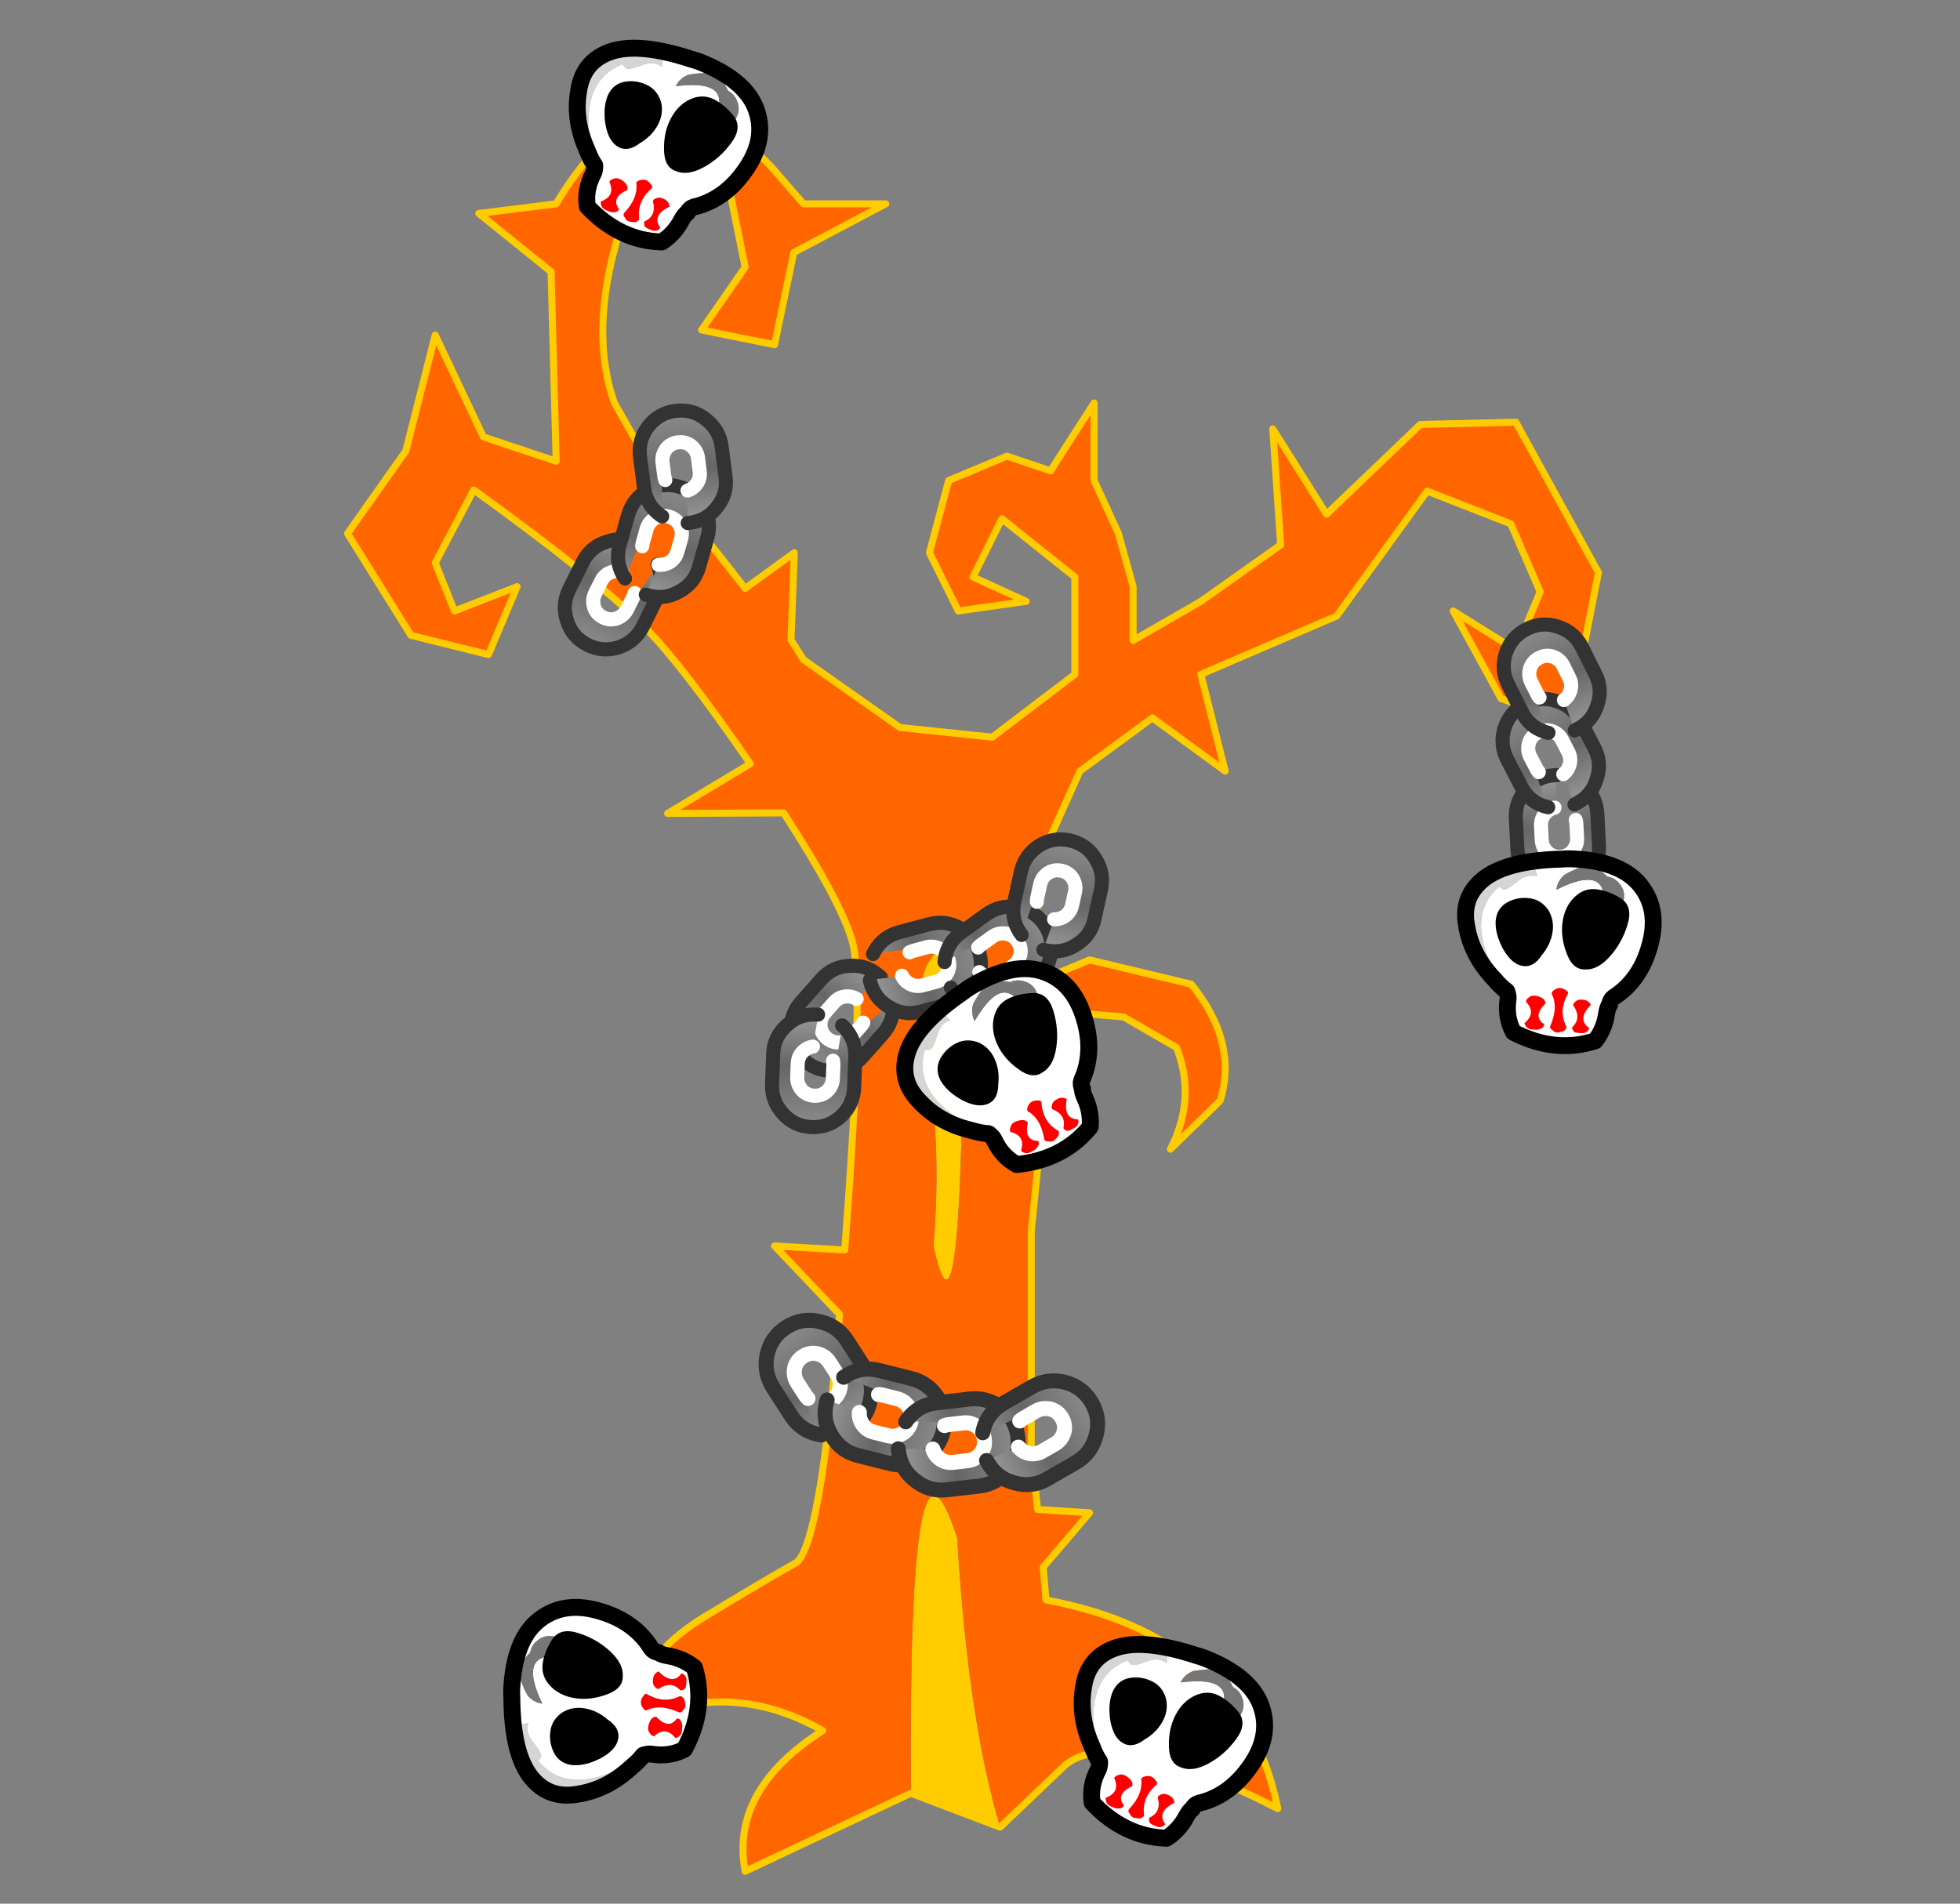 
<svg xmlns="http://www.w3.org/2000/svg" version="1.1" xmlns:xlink="http://www.w3.org/1999/xlink" preserveAspectRatio="none" x="0px" y="0px" width="560px" height="544px" viewBox="0 0 560 544">
<rect x="0" y="0" width="560" height="544" fill="#808080" stroke="none"/>
<defs>
<linearGradient id="Gradient_1" gradientUnits="userSpaceOnUse" x1="0.012" y1="4.35" x2="11.988" y2="4.35" spreadMethod="pad">
<stop  offset="0%" stop-color="#999999"/>

<stop  offset="46.275%" stop-color="#666666"/>

<stop  offset="100%" stop-color="#8C8C8C"/>
</linearGradient>

<g id="Layer0_0_FILL">
<path fill="#FFCC00" stroke="none" d="
M 260.25 512.45
L 285.75 522.15
Q 276.55 491.3 273.5 439.6 259.4 395.3 260.25 512.45
M 264.1 299.35
Q 269.3 324.55 266.7 356.05 275.4 395.95 275.25 270.25 259.1 268.95 264.1 299.35 Z"/>

<path fill="#FF6600" stroke="none" d="
M 343.1 192.7
L 381.9 176.05 407.75 140.35 431.65 149.7 440.05 169.1 433.1 185.75 415.2 174.6 428.9 199.65 448.3 206.45 456.7 163.6 433.1 120.65 405.8 121.3 379 146.95 363.65 122.55 365.9 155.7 343.1 171.85 323.75 183 323.75 167.65 319.55 152.45 312.6 137.3 312.6 115.15 300.15 134.55 287.7 130.35 271.05 137.3 265.55 157.95 273.8 174.6 293.2 171.85 278 164.9 286.25 148.25 307.1 164.9 307.1 192.7 283.5 210.65 257.15 207.9 229.55 188.5 226 182.85 226.95 157.95 212.9 168.15 186.55 134.55 175.55 115.15
Q 168.3 94.8 176.85 66.65
L 196.25 52.75 208.7 55.5 212.9 76.35 200.45 94.3 221.3 98.5 226.8 72.15 253.1 58.25 229.55 58.25 220.3 47.6
Q 208.85 35.8 197.7 30.65 186.55 25.45 171.5 41.3 164.1 49.4 158.9 58.25
L 136.8 61 157.45 77.65 158.9 131.8 138.1 124.85 124.35 95.75 115.95 128.85 99.3 152.45 117.4 181.55 139.55 187.05 147.75 167.65 129.85 174.6 124.35 160.85 135.35 140
Q 169.9 164.9 183.8 178.8 194.8 189.8 214.35 218.25
L 190.75 232.45 223.9 232.3
Q 240.2 257.5 243.45 268.8 247.15 281.4 241.35 357.2
L 221.3 356.05 239.85 375.6
Q 234.4 442.5 227.25 446.7 220.15 450.6 201.25 462.05 182.35 473.5 178.8 491.6
L 179.6 493.25
Q 207.4 478.85 235.05 494.55 208.55 511.5 212.9 534.75
L 260.25 512.45
Q 259.4 395.3 273.5 439.6 276.55 491.3 285.75 522.15
L 304.35 504.4
Q 318.25 492.9 365.1 516.85 355.1 467.7 298.85 457.2
L 298.05 447.85 311.3 432.3 296.45 431.35 294.65 414.2 294.65 351.85 298.85 310.35 309.85 289.65 321 290.6 336.15 299.35
Q 341.85 313.9 334.4 328.4
L 348.6 314.55
Q 353.8 297.9 340.35 281.25
L 311.3 274.3 294.65 281.25 297.4 245.2 308.55 220.35 329.25 205.15 350.05 220.35 343.1 192.7
M 266.7 356.05
Q 269.3 324.55 264.1 299.35 259.1 268.95 275.25 270.25 275.4 395.95 266.7 356.05 Z"/>
</g>

<g id="Duplicate_Items_Folder_chain_link_0_Layer0_0_FILL">
<path fill="url(#Gradient_1)" stroke="none" d="
M 12 4.35
Q 12 2.55 10.7 1.25 9.4 0 7.6 0
L 4.35 0
Q 2.55 0 1.3 1.25 1.167 1.383 1.05 1.5
L 4.9 2 4.85 2.35
Q 5.067 2.3 5.3 2.3
L 6.75 2.3
Q 7.5 2.3 8.1 2.85 8.65 3.4 8.65 4.2 8.65 5 8.1 5.55 7.5 6.1 6.75 6.1
L 5.3 6.1
Q 4.5 6.1 3.95 5.55 3.528 5.128 3.4 4.55
L 0 4.1
Q 0 4.242 0 4.35 0 6.2 1.3 7.45 2.55 8.75 4.35 8.75
L 7.6 8.75
Q 9.4 8.75 10.7 7.45 12 6.2 12 4.35 Z"/>
</g>

<g id="Duplicate_Items_Folder_skull_0_Layer1_0_FILL">
<path fill="#D5D5D5" stroke="none" d="
M -4.1 -10.15
Q -2.55 -10.95 -1 -11.4 -1.4 -11.35 -1.85 -11.25 -6.5 -10.45 -8.35 -8.6 -10.2 -6.7 -9.35 -4.2 -8.55 -1.65 -6.25 0.15 -5.5 0.8 -5 1.05 -10 -4.5 -7 -8 -6.9 -8 -6.6 -7.85 -6.25 -7.8 -5.5 -8.65 -4.75 -9.55 -3.95 -9.45 -3.85 -9.45 -3.8 -9.45 -4 -10 -4.1 -10.15 Z"/>

<path fill="#FFFFFF" stroke="none" d="
M 7.05 -5
Q 7.4 -8.3 5.2 -10.15 3.15 -11.85 -1 -11.4 -2.55 -10.95 -4.1 -10.15 -4 -10 -3.8 -9.45 -3.85 -9.45 -3.95 -9.45 -4.75 -9.55 -5.5 -8.65 -6.25 -7.8 -6.6 -7.85 -6.9 -8 -7 -8 -10 -4.5 -5 1.05
L -4.95 1.1
Q -4.75 1.5 -4.75 1.75 -4.75 3.4 -3.85 4.6 0.1 5.95 3.45 4.3 4.1 3.15 4.1 1.8 4.1 1.2 4.25 0.95 4.25 0.5 4.5 0.25 6.7 -1.65 7.05 -5
M 2.4 -10.3
Q 3.1 -10.3 3.6 -9.8 4.15 -9.3 4.15 -8.55
L 4.15 -8.15
Q 4.15 -7.4 3.6 -6.9 3.1 -6.35 2.4 -6.35 2.95 -11.9 -1.9 -8.5
L -1.9 -8.6
Q -1.9 -9.3 -1.4 -9.9 -0.9 -10.3 -0.3 -10.65 1.05 -11.35 2.4 -10.3 Z"/>

<path fill="#777777" stroke="none" d="
M 3.6 -9.8
Q 3.1 -10.3 2.4 -10.3 1.05 -11.35 -0.3 -10.65 -0.9 -10.3 -1.4 -9.9 -1.9 -9.3 -1.9 -8.6
L -1.9 -8.5
Q 2.95 -11.9 2.4 -6.35 3.1 -6.35 3.6 -6.9 4.15 -7.4 4.15 -8.15
L 4.15 -8.55
Q 4.15 -9.3 3.6 -9.8 Z"/>
</g>

<g id="Duplicate_Items_Folder_skull_0_Layer0_0_FILL">
<path fill="#FF0000" stroke="none" d="
M 1.75 0.85
Q 1.45 0.85 1.25 1.05 1.05 1.25 1.05 1.45 2 2.45 1.25 3.4 1.25 3.6 1.5 3.8 1.75 3.85 2.1 3.8 2.4 3.8 2.6 3.6 2.75 3.45 2.75 3.25 1.55 2.65 2.6 1.2 2.5 1.05 2.35 0.95 2.1 0.8 1.75 0.85
M -1.7 1.25
Q -2.05 1.1 -2.35 1.1 -2.75 1.1 -2.9 1.3 -3.15 1.5 -3.15 1.75 -2.05 2.6 -3 3.65 -2.9 3.9 -2.65 4.05 -2.4 4.15 -2.1 4.1 -1.7 4.1 -1.45 3.9 -1.25 3.8 -1.25 3.5 -2.4 2.95 -1.4 1.65 -1.45 1.4 -1.7 1.25
M -0.75 0.3
Q -1 0.5 -1 0.7 -0.2 1.8 -0.7 3.6 -0.7 3.85 -0.45 3.9 -0.25 4.1 0.05 4.05 0.35 3.95 0.55 3.85 0.75 3.65 0.75 3.45 -0.2 2.15 0.45 0.5 0.45 0.3 0.25 0.25 0 0.1 -0.3 0.1 -0.6 0.15 -0.75 0.3 Z"/>

<path fill="#000000" stroke="none" d="
M -2.4 -6.65
Q -3.15 -7.4 -4.1 -7.4 -5.15 -7.4 -6 -6.8 -6.9 -6.15 -6.85 -5 -6.75 -3.8 -5.8 -2.55 -4.85 -1.35 -3.85 -1.35 -2.9 -1.35 -2.35 -2.55 -1.7 -3.6 -1.7 -4.75 -1.7 -5.85 -2.4 -6.65
M 1.65 -1.85
Q 2.75 -1.95 3.65 -3.3 4.55 -4.65 4.8 -6.35 5.05 -8 3.9 -8.55 2.75 -9.05 1.7 -9.05 0.55 -9.05 -0.2 -8.1 -0.95 -7.15 -0.95 -5.75 -0.95 -4.4 -0.2 -3.05 0.55 -1.65 1.65 -1.85 Z"/>
</g>

<path id="Layer0_0_1_STROKES" stroke="#FFCC00" stroke-width="2" stroke-linejoin="round" stroke-linecap="round" fill="none" d="
M 178.8 491.6
Q 182.35 473.5 201.25 462.05 220.15 450.6 227.25 446.7 234.4 442.5 239.85 375.6
L 221.3 356.05 241.35 357.2
Q 247.15 281.4 243.45 268.8 240.2 257.5 223.9 232.3
L 190.75 232.45 214.35 218.25
Q 194.8 189.8 183.8 178.8 169.9 164.9 135.35 140
L 124.35 160.85 129.85 174.6 147.75 167.65 139.55 187.05 117.4 181.55 99.3 152.45 115.95 128.85 124.35 95.75 138.1 124.85 158.9 131.8 157.45 77.65 136.8 61 158.9 58.25
Q 164.1 49.4 171.5 41.3 186.55 25.45 197.7 30.65 208.85 35.8 220.3 47.6
L 229.55 58.25 253.1 58.25 226.8 72.15 221.3 98.5 200.45 94.3 212.9 76.35 208.7 55.5 196.25 52.75 176.85 66.65
Q 168.3 94.8 175.55 115.15
L 186.55 134.55 212.9 168.15 226.95 157.95 226 182.85 229.55 188.5 257.15 207.9 283.5 210.65 307.1 192.7 307.1 164.9 286.25 148.25 278 164.9 293.2 171.85 273.8 174.6 265.55 157.95 271.05 137.3 287.7 130.35 300.15 134.55 312.6 115.15 312.6 137.3 319.55 152.45 323.75 167.65 323.75 183 343.1 171.85 365.9 155.7 363.65 122.55 379 146.95 405.8 121.3 433.1 120.65 456.7 163.6 448.3 206.45 428.9 199.65 415.2 174.6 433.1 185.75 440.05 169.1 431.65 149.7 407.75 140.35 381.9 176.05 343.1 192.7 350.05 220.35 329.25 205.15 308.55 220.35 297.4 245.2 294.65 281.25 311.3 274.3 340.35 281.25
Q 353.8 297.9 348.6 314.55
L 334.4 328.4
Q 341.85 313.9 336.15 299.35
L 321 290.6 309.85 289.65 298.85 310.35 294.65 351.85 294.65 414.2 296.45 431.35 311.3 432.3 298.05 447.85 298.85 457.2
Q 355.1 467.7 365.1 516.85 318.25 492.9 304.35 504.4
L 285.75 522.15 260.25 512.45 212.9 534.75
Q 208.55 511.5 235.05 494.55 207.4 478.85 179.6 493.25"/>

<path id="Duplicate_Items_Folder_chain_link_0_Layer0_0_1_STROKES" stroke="#333333" stroke-width="1.5" stroke-linejoin="round" stroke-linecap="round" fill="none" d="
M 0 4.125
Q 0 4.242 0 4.35 0 6.2 1.3 7.45 2.55 8.75 4.35 8.75
L 7.6 8.75
Q 9.4 8.75 10.7 7.45 12 6.2 12 4.35 12 2.55 10.7 1.25 9.4 0 7.6 0
L 4.35 0
Q 2.55 0 1.3 1.25 1.167 1.383 1.05 1.525"/>

<path id="Duplicate_Items_Folder_chain_link_0_Layer0_0_2_STROKES" stroke="#FFFFFF" stroke-width="1.5" stroke-linejoin="round" stroke-linecap="round" fill="none" d="
M 4.85 2.35
Q 5.067 2.3 5.3 2.3
L 6.75 2.3
Q 7.5 2.3 8.1 2.85 8.65 3.4 8.65 4.2 8.65 5 8.1 5.55 7.5 6.1 6.75 6.1
L 5.3 6.1
Q 4.5 6.1 3.95 5.55 3.528 5.128 3.425 4.55"/>

<path id="Duplicate_Items_Folder_skull_0_Layer1_0_1_STROKES" stroke="#000000" stroke-width="1.5" stroke-linejoin="round" stroke-linecap="round" fill="none" d="
M -1 -11.4
Q 3.15 -11.85 5.2 -10.15 7.4 -8.3 7.05 -5 6.7 -1.65 4.5 0.25 4.25 0.5 4.25 0.95 4.1 1.2 4.1 1.8 4.1 3.15 3.45 4.3 0.1 5.95 -3.85 4.6 -4.75 3.4 -4.75 1.75 -4.75 1.5 -4.95 1.1
L -5 1.05
Q -5.5 0.8 -6.25 0.15 -8.55 -1.65 -9.35 -4.2 -10.2 -6.7 -8.35 -8.6 -6.5 -10.45 -1.85 -11.25 -1.4 -11.35 -1 -11.4 Z"/>
</defs>

<g transform="matrix( 1, 0, 0, 1, 0,0) ">
<use xlink:href="#Layer0_0_FILL"/>

<use xlink:href="#Layer0_0_1_STROKES"/>
</g>

<g transform="matrix( -1.196, 2.411, -2.411, -1.196, 192.8,160.6) ">
<g transform="matrix( 1, 0, 0, 1, 0,0) ">
<use xlink:href="#Duplicate_Items_Folder_chain_link_0_Layer0_0_FILL"/>

<use xlink:href="#Duplicate_Items_Folder_chain_link_0_Layer0_0_1_STROKES"/>

<use xlink:href="#Duplicate_Items_Folder_chain_link_0_Layer0_0_2_STROKES"/>
</g>
</g>

<g transform="matrix( 0.737, -2.587, 2.587, 0.737, 173.85,166.9) ">
<g transform="matrix( 1, 0, 0, 1, 0,0) ">
<use xlink:href="#Duplicate_Items_Folder_chain_link_0_Layer0_0_FILL"/>

<use xlink:href="#Duplicate_Items_Folder_chain_link_0_Layer0_0_1_STROKES"/>

<use xlink:href="#Duplicate_Items_Folder_chain_link_0_Layer0_0_2_STROKES"/>
</g>
</g>

<g transform="matrix( -0.346, -2.664, 2.664, -0.346, 185.5,150.9) ">
<g transform="matrix( 1, 0, 0, 1, 0,0) ">
<use xlink:href="#Duplicate_Items_Folder_chain_link_0_Layer0_0_FILL"/>

<use xlink:href="#Duplicate_Items_Folder_chain_link_0_Layer0_0_1_STROKES"/>

<use xlink:href="#Duplicate_Items_Folder_chain_link_0_Layer0_0_2_STROKES"/>
</g>
</g>

<g transform="matrix( -1.779, 2.014, -2.014, -1.779, 260,286.65) ">
<g transform="matrix( 1, 0, 0, 1, 0,0) ">
<use xlink:href="#Duplicate_Items_Folder_chain_link_0_Layer0_0_FILL"/>

<use xlink:href="#Duplicate_Items_Folder_chain_link_0_Layer0_0_1_STROKES"/>

<use xlink:href="#Duplicate_Items_Folder_chain_link_0_Layer0_0_2_STROKES"/>
</g>
</g>

<g transform="matrix( 2.597, -0.694, 0.694, 2.597, 245.65,269.4) ">
<g transform="matrix( 1, 0, 0, 1, 0,0) ">
<use xlink:href="#Duplicate_Items_Folder_chain_link_0_Layer0_0_FILL"/>

<use xlink:href="#Duplicate_Items_Folder_chain_link_0_Layer0_0_1_STROKES"/>

<use xlink:href="#Duplicate_Items_Folder_chain_link_0_Layer0_0_2_STROKES"/>
</g>
</g>

<g transform="matrix( 2.18, -1.568, 1.568, 2.18, 265.2,273.25) ">
<g transform="matrix( 1, 0, 0, 1, 0,0) ">
<use xlink:href="#Duplicate_Items_Folder_chain_link_0_Layer0_0_FILL"/>

<use xlink:href="#Duplicate_Items_Folder_chain_link_0_Layer0_0_1_STROKES"/>

<use xlink:href="#Duplicate_Items_Folder_chain_link_0_Layer0_0_2_STROKES"/>
</g>
</g>

<g transform="matrix( 0.575, -2.617, 2.617, 0.575, 287.3,269.05) ">
<g transform="matrix( 1, 0, 0, 1, 0,0) ">
<use xlink:href="#Duplicate_Items_Folder_chain_link_0_Layer0_0_FILL"/>

<use xlink:href="#Duplicate_Items_Folder_chain_link_0_Layer0_0_1_STROKES"/>

<use xlink:href="#Duplicate_Items_Folder_chain_link_0_Layer0_0_2_STROKES"/>
</g>
</g>

<g transform="matrix( -0.099, 2.681, -2.681, -0.099, 244.8,290.35) ">
<g transform="matrix( 1, 0, 0, 1, 0,0) ">
<use xlink:href="#Duplicate_Items_Folder_chain_link_0_Layer0_0_FILL"/>

<use xlink:href="#Duplicate_Items_Folder_chain_link_0_Layer0_0_1_STROKES"/>

<use xlink:href="#Duplicate_Items_Folder_chain_link_0_Layer0_0_2_STROKES"/>
</g>
</g>

<g transform="matrix( -1.548, -2.409, 2.409, -1.548, 232.7,414.95) ">
<g transform="matrix( 1, 0, 0, 1, 0,0) ">
<use xlink:href="#Duplicate_Items_Folder_chain_link_0_Layer0_0_FILL"/>

<use xlink:href="#Duplicate_Items_Folder_chain_link_0_Layer0_0_1_STROKES"/>

<use xlink:href="#Duplicate_Items_Folder_chain_link_0_Layer0_0_2_STROKES"/>
</g>
</g>

<g transform="matrix( 2.776, 0.7, -0.7, 2.776, 239.2,388.6) ">
<g transform="matrix( 1, 0, 0, 1, 0,0) ">
<use xlink:href="#Duplicate_Items_Folder_chain_link_0_Layer0_0_FILL"/>

<use xlink:href="#Duplicate_Items_Folder_chain_link_0_Layer0_0_1_STROKES"/>

<use xlink:href="#Duplicate_Items_Folder_chain_link_0_Layer0_0_2_STROKES"/>
</g>
</g>

<g transform="matrix( 2.841, -0.329, 0.329, 2.841, 255.3,402.3) ">
<g transform="matrix( 1, 0, 0, 1, 0,0) ">
<use xlink:href="#Duplicate_Items_Folder_chain_link_0_Layer0_0_FILL"/>

<use xlink:href="#Duplicate_Items_Folder_chain_link_0_Layer0_0_1_STROKES"/>

<use xlink:href="#Duplicate_Items_Folder_chain_link_0_Layer0_0_2_STROKES"/>
</g>
</g>

<g transform="matrix( 2.476, -1.425, 1.425, 2.476, 276,407.15) ">
<g transform="matrix( 1, 0, 0, 1, 0,0) ">
<use xlink:href="#Duplicate_Items_Folder_chain_link_0_Layer0_0_FILL"/>

<use xlink:href="#Duplicate_Items_Folder_chain_link_0_Layer0_0_1_STROKES"/>

<use xlink:href="#Duplicate_Items_Folder_chain_link_0_Layer0_0_2_STROKES"/>
</g>
</g>

<g transform="matrix( 0.138, 2.699, -2.663, 0.146, 455.8,220.9) ">
<g transform="matrix( 1, 0, 0, 1, 0,0) ">
<use xlink:href="#Duplicate_Items_Folder_chain_link_0_Layer0_0_FILL"/>

<use xlink:href="#Duplicate_Items_Folder_chain_link_0_Layer0_0_1_STROKES"/>

<use xlink:href="#Duplicate_Items_Folder_chain_link_0_Layer0_0_2_STROKES"/>
</g>
</g>

<g transform="matrix( -1.229, -2.37, 2.388, -1.262, 440,235.1) ">
<g transform="matrix( 1, 0, 0, 1, 0,0) ">
<use xlink:href="#Duplicate_Items_Folder_chain_link_0_Layer0_0_FILL"/>

<use xlink:href="#Duplicate_Items_Folder_chain_link_0_Layer0_0_1_STROKES"/>

<use xlink:href="#Duplicate_Items_Folder_chain_link_0_Layer0_0_2_STROKES"/>
</g>
</g>

<g transform="matrix( -1.195, -2.388, 2.405, -1.228, 440,213.8) ">
<g transform="matrix( 1, 0, 0, 1, 0,0) ">
<use xlink:href="#Duplicate_Items_Folder_chain_link_0_Layer0_0_FILL"/>

<use xlink:href="#Duplicate_Items_Folder_chain_link_0_Layer0_0_1_STROKES"/>

<use xlink:href="#Duplicate_Items_Folder_chain_link_0_Layer0_0_2_STROKES"/>
</g>
</g>

<g transform="matrix( 2.929, -1.355, 1.355, 2.929, 295.55,314.1) ">
<g transform="matrix( 1, 0, 0, 1, 0,0) ">
<use xlink:href="#Duplicate_Items_Folder_skull_0_Layer1_0_FILL"/>

<use xlink:href="#Duplicate_Items_Folder_skull_0_Layer1_0_1_STROKES"/>
</g>

<g transform="matrix( 1, 0, 0, 1, 0,0) ">
<use xlink:href="#Duplicate_Items_Folder_skull_0_Layer0_0_FILL"/>
</g>
</g>

<g transform="matrix( 2.849, 1.505, -1.505, 2.849, 185.7,51.7) ">
<g transform="matrix( 1, 0, 0, 1, 0,0) ">
<use xlink:href="#Duplicate_Items_Folder_skull_0_Layer1_0_FILL"/>

<use xlink:href="#Duplicate_Items_Folder_skull_0_Layer1_0_1_STROKES"/>
</g>

<g transform="matrix( 1, 0, 0, 1, 0,0) ">
<use xlink:href="#Duplicate_Items_Folder_skull_0_Layer0_0_FILL"/>
</g>
</g>

<g transform="matrix( 3.181, 0.465, -0.465, 3.181, 446.8,282.15) ">
<g transform="matrix( 1, 0, 0, 1, 0,0) ">
<use xlink:href="#Duplicate_Items_Folder_skull_0_Layer1_0_FILL"/>

<use xlink:href="#Duplicate_Items_Folder_skull_0_Layer1_0_1_STROKES"/>
</g>

<g transform="matrix( 1, 0, 0, 1, 0,0) ">
<use xlink:href="#Duplicate_Items_Folder_skull_0_Layer0_0_FILL"/>
</g>
</g>

<g transform="matrix( 2.849, 1.505, -1.505, 2.849, 329.95,507.85) ">
<g transform="matrix( 1, 0, 0, 1, 0,0) ">
<use xlink:href="#Duplicate_Items_Folder_skull_0_Layer1_0_FILL"/>

<use xlink:href="#Duplicate_Items_Folder_skull_0_Layer1_0_1_STROKES"/>
</g>

<g transform="matrix( 1, 0, 0, 1, 0,0) ">
<use xlink:href="#Duplicate_Items_Folder_skull_0_Layer0_0_FILL"/>
</g>
</g>

<g transform="matrix( 0.522, -3.177, 3.177, 0.522, 182.95,485.25) ">
<g transform="matrix( 1, 0, 0, 1, 0,0) ">
<use xlink:href="#Duplicate_Items_Folder_skull_0_Layer1_0_FILL"/>

<use xlink:href="#Duplicate_Items_Folder_skull_0_Layer1_0_1_STROKES"/>
</g>

<g transform="matrix( 1, 0, 0, 1, 0,0) ">
<use xlink:href="#Duplicate_Items_Folder_skull_0_Layer0_0_FILL"/>
</g>
</g>
</svg>
